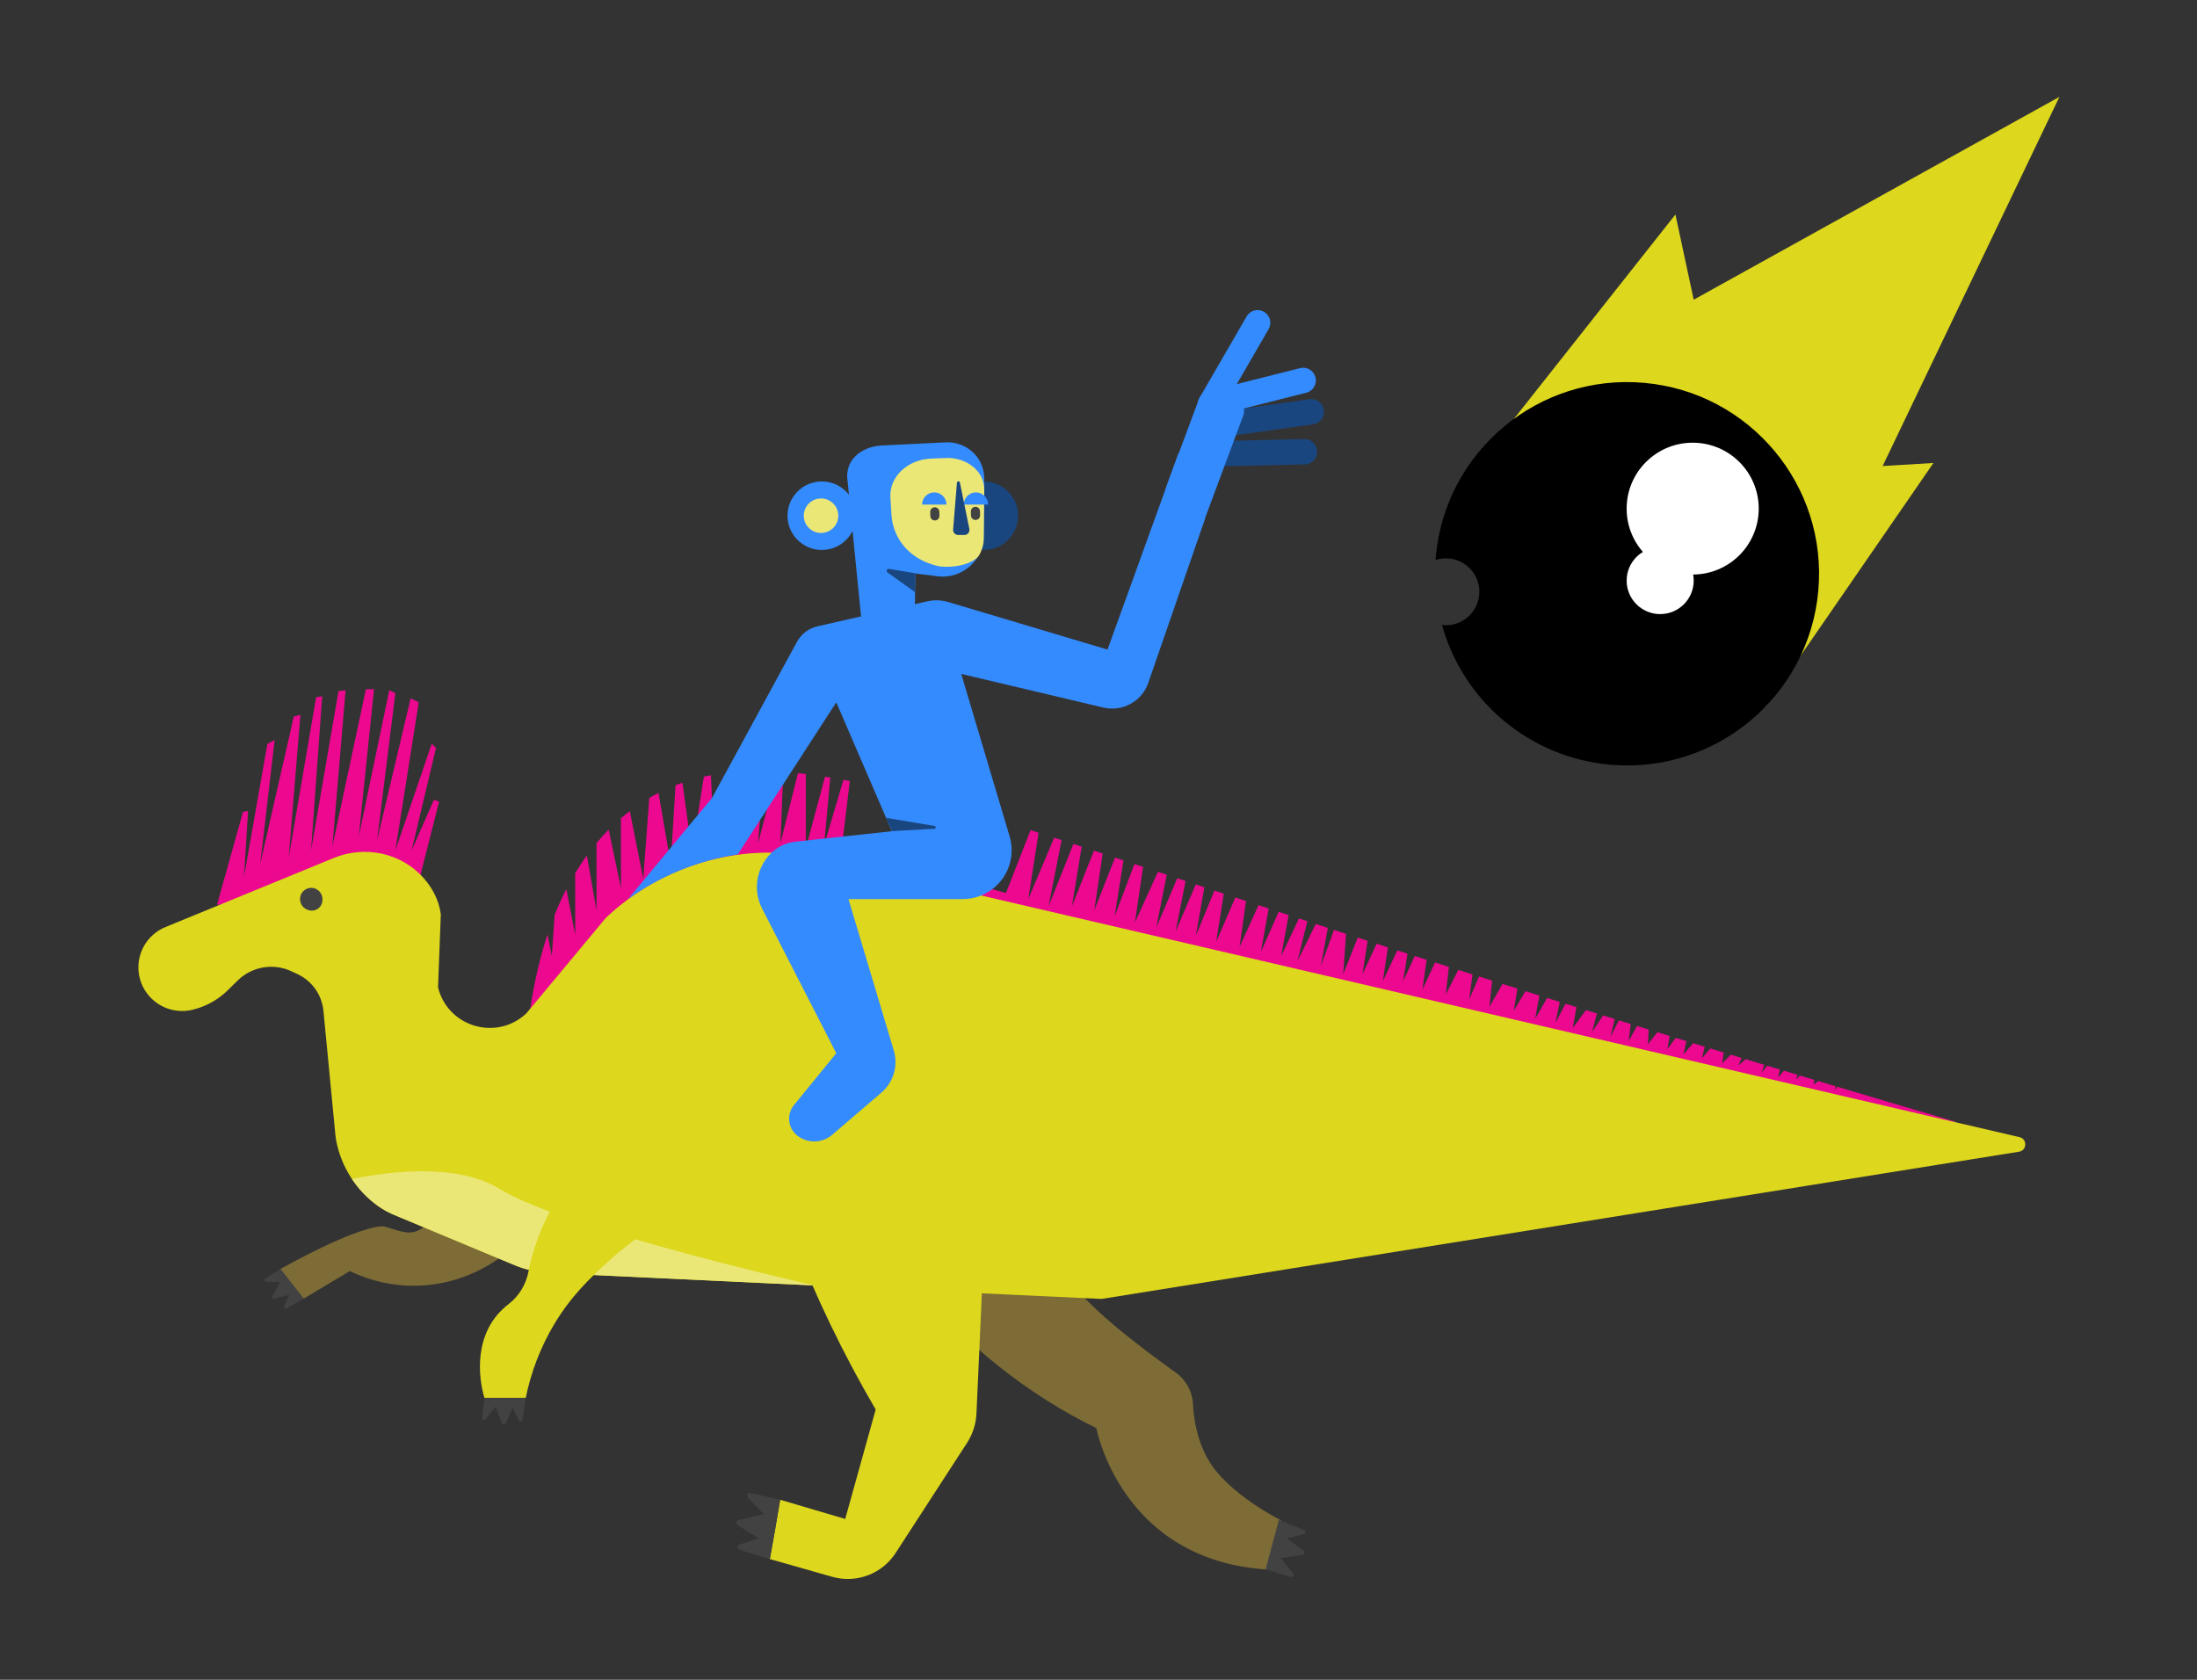 <svg xmlns="http://www.w3.org/2000/svg" xmlns:xlink="http://www.w3.org/1999/xlink" width="629" zoomAndPan="magnify" viewBox="0 0 471.75 360.75" height="481" preserveAspectRatio="xMidYMid meet" version="1.0"><rect x="0" y="0" width="471.75" height="360.75" fill="#333333" stroke="none"/><defs><clipPath id="166cab24da"><path d="M 29.344 182 L 435 182 L 435 279 L 29.344 279 Z M 29.344 182 " clip-rule="nonzero"/></clipPath><clipPath id="77825142da"><path d="M 158 226 L 211 226 L 211 339.332 L 158 339.332 Z M 158 226 " clip-rule="nonzero"/></clipPath><clipPath id="a0dc179aa7"><path d="M 325 20.801 L 442.309 20.801 L 442.309 152 L 325 152 Z M 325 20.801 " clip-rule="nonzero"/></clipPath></defs><path fill="#ec088f" d="M 94.277 172.176 L 93.188 171.738 C 91.59 175.371 89.988 179 88.391 182.629 L 93.625 160.633 L 92.699 159.738 L 84.898 182.629 L 89.914 150.832 L 88.172 149.961 L 80.973 180.453 L 84.898 148.871 L 83.59 148.219 L 77.047 179.582 L 80.316 148 L 78.574 148 L 71.375 181.758 C 72.32 170.578 73.266 159.398 74.211 148.219 L 72.684 148.434 L 66.793 182.629 C 67.594 171.594 68.395 160.559 69.191 149.523 L 67.883 149.742 L 61.992 184.156 L 64.508 153.527 L 63.086 153.879 L 55.887 185.461 L 58.977 158.926 L 57.414 159.762 C 55.742 169.273 54.07 178.781 52.395 188.293 C 52.688 183.43 52.977 179 53.27 174.137 L 52.18 174.355 L 46.59 194.332 L 90.133 188.512 C 91.516 183.066 92.898 177.621 94.277 172.176 Z M 94.277 172.176 " fill-opacity="1" fill-rule="nonzero"/><path fill="#7d6c36" d="M 93.129 260.293 C 92.605 261.637 91.66 263.367 89.895 264.211 C 87.371 265.434 85.02 263.965 82.383 263.387 C 82.383 263.387 78.312 262.516 60.199 272.531 L 65.191 278.898 L 75.113 272.973 C 79.535 275.117 84.398 276.195 89.316 276.129 C 98.414 275.988 104.852 271.883 107.27 270.156 " fill-opacity="1" fill-rule="nonzero"/><path fill="#ec088f" d="M 394.535 233.398 L 394 234.031 L 394.172 233.289 L 390.418 232.168 L 389.418 232.941 L 389.586 231.918 L 386.453 230.977 L 385.711 231.848 L 385.945 230.816 L 383.051 229.945 L 381.785 231.418 L 382.18 229.691 L 379.465 228.871 L 378.293 230.328 L 378.828 228.68 L 374.848 227.473 C 373.93 228.246 373.277 228.805 373.277 228.805 L 373.977 227.207 L 371.652 226.504 L 369.785 228.367 L 370.129 226.039 L 367.25 225.168 L 365.426 227.281 L 366.062 224.797 L 363.566 224.035 L 361.496 226.41 L 362.109 223.59 L 359.832 222.891 L 358.008 225.32 L 358.527 222.488 L 355.879 221.672 L 353.863 224.23 L 354.016 221.102 L 351.516 220.332 L 349.719 223.578 L 350.156 219.91 L 347.625 219.129 L 345.793 222.707 L 346.719 218.848 L 344.23 218.074 L 341.863 221.617 L 342.898 217.66 L 340.543 216.926 L 337.719 220.746 L 338.504 216.293 L 336.145 215.555 L 334.012 219.656 L 334.91 215.168 L 332.203 214.32 L 329.648 218.785 L 330.535 213.797 L 327.551 212.859 L 325.066 217.043 L 325.82 212.312 L 322.641 211.309 L 319.832 216.172 L 320.391 210.598 L 317.59 209.711 L 315.469 214.648 L 316.184 209.262 L 313.129 208.293 L 310.453 213.559 L 311.121 207.652 L 308.148 206.703 L 305.438 212.469 L 306.332 206.121 L 303.793 205.305 L 301.293 210.727 L 302.219 204.805 L 300.035 204.102 L 296.93 210.727 L 298.02 203.449 L 295.594 202.668 L 292.566 209.203 L 293.668 202.047 L 291.543 201.355 L 288.422 209.203 L 289.035 200.543 C 288.16 200.262 287.301 199.98 286.445 199.703 L 283.621 207.461 L 285.125 199.27 L 282.531 198.426 L 278.605 206.371 L 280.719 197.832 L 278.926 197.246 L 275.113 205.281 L 276.699 196.516 L 274.566 195.816 L 270.75 204.41 L 272.418 195.109 L 270.234 194.395 L 266.172 203.32 L 267.543 193.504 L 265.258 192.746 L 261.152 202.234 L 262.777 191.926 L 260.758 191.258 L 256.793 200.926 L 258.605 190.543 L 256.758 189.93 L 252.43 200.055 L 254.578 189.203 L 252.789 188.609 L 248.285 199.184 L 250.527 187.855 L 248.637 187.227 L 243.703 198.094 L 245.449 186.168 L 243.594 185.555 L 239.34 196.789 L 241.242 184.777 L 239.43 184.176 L 234.977 195.48 L 236.773 183.301 L 234.902 182.684 L 230.18 194.609 L 232.27 181.82 L 230.488 181.242 L 225.16 194.609 L 227.949 180.418 L 226.355 179.902 L 220.797 193.086 L 223.016 178.832 L 221.293 178.281 L 216 191.777 L 212.074 190.688 L 214.34 176.109 L 212.977 175.695 L 208.145 189.602 L 210.566 174.961 L 208.902 174.465 L 203.129 188.73 L 205.715 173.527 L 203.914 173.008 L 197.676 187.641 L 200.242 171.98 L 198.809 171.59 L 193.531 186.551 L 195.711 170.77 C 195.223 170.641 194.738 170.516 194.254 170.395 L 189.168 185.461 L 184.586 184.156 L 180.66 182.848 L 182.48 167.73 L 181.098 167.469 L 176.953 181.543 L 178.293 166.98 L 177.148 166.797 L 173.027 182.195 L 173.027 166.227 C 172.461 166.16 171.902 166.098 171.344 166.039 L 167.574 181.105 L 168.188 165.77 C 167.719 165.734 167.25 165.711 166.789 165.684 L 162.773 181.105 L 164.016 165.59 C 163.613 165.59 163.211 165.59 162.816 165.59 L 158.41 181.758 L 158.41 165.742 C 157.93 165.777 157.449 165.82 156.977 165.867 L 153.395 182.195 L 152.645 166.484 C 152.137 166.582 151.633 166.684 151.137 166.797 L 148.594 183.066 L 146.539 168.094 C 146.039 168.266 145.543 168.445 145.055 168.637 L 144.016 185.461 L 141.395 170.277 C 140.73 170.621 140.07 170.984 139.418 171.367 L 138.125 188.73 L 135.238 174.188 C 134.582 174.684 133.945 175.199 133.324 175.73 L 133.324 190.688 L 130.707 178.164 C 129.793 179.094 128.918 180.051 128.09 181.043 L 128.09 195.48 L 126.012 183.719 C 125.121 184.945 124.289 186.207 123.508 187.512 L 123.508 200.707 L 121.602 190.949 C 120.68 192.75 119.84 194.602 119.09 196.5 L 118.492 205.281 L 117.559 200.707 C 113.355 213.418 112.344 227.301 112.324 238.469 L 420.113 240.961 C 411.344 238.395 402.816 235.871 394.535 233.398 Z M 394.535 233.398 " fill-opacity="1" fill-rule="nonzero"/><path fill="#7d6c36" d="M 235.414 306.703 C 235.414 306.703 240.688 335.207 272.277 337.078 L 275.094 326.516 C 275.094 326.516 263.586 320.828 259.371 313.367 C 257.027 309.227 256.328 304.754 256.172 301.605 C 256.109 300.254 255.738 298.934 255.09 297.746 C 254.441 296.555 253.531 295.531 252.43 294.742 C 245.535 289.836 231.531 279.363 228.938 273.469 C 225.469 265.586 196.852 275.953 196.852 275.953 C 207.32 288.875 220.477 299.367 235.414 306.703 Z M 235.414 306.703 " fill-opacity="1" fill-rule="nonzero"/><g clip-path="url(#166cab24da)"><path fill="#ddd71d" d="M 433.531 247.34 L 236.535 278.957 L 174.883 276.066 L 118.055 273.383 C 115.43 273.262 112.848 272.684 110.422 271.672 L 84.711 260.941 C 83.488 260.441 82.328 259.809 81.25 259.051 C 76.516 255.684 73.266 250.621 72.18 244.922 C 72.102 244.484 72.047 244.07 72.008 243.641 L 69.453 217.094 C 69.289 215.418 68.699 213.809 67.73 212.43 C 66.762 211.051 65.453 209.945 63.93 209.223 L 62.648 208.621 C 60.742 207.715 58.598 207.418 56.516 207.77 C 54.434 208.125 52.512 209.109 51.008 210.594 L 48.926 212.648 C 46.816 214.727 44.176 216.188 41.289 216.867 C 40.582 217.035 39.859 217.117 39.133 217.117 C 36.953 217.129 34.84 216.379 33.152 215 C 31.465 213.621 30.312 211.699 29.891 209.566 C 29.469 207.43 29.805 205.215 30.84 203.301 C 31.875 201.387 33.547 199.891 35.57 199.074 L 71.684 184.25 C 78.398 181.492 86.203 183.16 91 188.605 C 92.941 190.809 94.285 193.477 94.656 196.367 L 94.059 212.031 C 96.133 220.559 106.668 223.648 113.039 217.605 L 130.078 197.133 C 136.211 191.312 143.695 187.105 151.859 184.887 C 160.027 182.672 168.613 182.52 176.855 184.438 L 433.641 244.211 C 435.344 244.609 435.262 247.062 433.531 247.34 Z M 433.531 247.34 " fill-opacity="1" fill-rule="nonzero"/></g><path fill="#ebe777" d="M 174.883 276.066 L 118.055 273.383 C 115.43 273.262 112.848 272.684 110.422 271.672 L 84.711 260.945 C 83.488 260.441 82.328 259.809 81.25 259.051 C 79.008 257.461 77.078 255.473 75.559 253.184 C 84.566 251.383 98.527 249.918 107.34 255.363 C 121.207 263.941 174.883 276.066 174.883 276.066 Z M 174.883 276.066 " fill-opacity="1" fill-rule="nonzero"/><g clip-path="url(#77825142da)"><path fill="#ddd71d" d="M 158.395 226.102 C 164.109 253.055 174.117 278.918 188.031 302.707 C 185.852 310.547 183.668 318.379 181.488 326.207 L 167.527 322.086 L 165.309 334.824 L 178.762 338.652 C 181.273 339.352 183.945 339.23 186.383 338.305 C 188.82 337.383 190.898 335.707 192.312 333.523 L 207.652 309.863 C 208.879 307.965 209.578 305.77 209.672 303.512 L 210.527 284.539 C 210.672 281.246 210.816 277.957 210.961 274.668 " fill-opacity="1" fill-rule="nonzero"/></g><path fill="#ddd71d" d="M 123.559 252.125 C 119.66 256.742 116.695 262.074 114.832 267.82 C 114.273 269.555 113.816 271.324 113.469 273.117 C 112.938 275.891 111.406 278.379 109.164 280.105 C 108.273 280.789 107.461 281.566 106.738 282.426 C 100.852 289.48 103.707 299.23 104.02 300.215 C 106.965 300.23 109.945 300.199 112.891 300.215 C 114.016 294.641 116.078 289.297 118.988 284.41 C 122.66 278.262 126.75 274.457 130.363 271.145 C 134.516 267.336 139.07 263.992 143.949 261.176 " fill-opacity="1" fill-rule="nonzero"/><path fill="#424242" d="M 69.18 193.75 C 69.117 194.07 68.984 194.371 68.793 194.637 C 68.602 194.898 68.355 195.117 68.074 195.277 C 67.789 195.438 67.473 195.535 67.148 195.562 C 66.824 195.59 66.496 195.547 66.191 195.434 C 65.691 195.293 65.25 194.996 64.93 194.586 C 64.707 194.285 64.555 193.934 64.48 193.566 C 64.406 193.195 64.414 192.816 64.504 192.449 C 64.617 192.035 64.836 191.66 65.145 191.363 C 65.449 191.066 65.828 190.855 66.238 190.75 C 66.652 190.645 67.082 190.648 67.492 190.758 C 67.809 190.855 68.105 191.016 68.359 191.227 C 68.613 191.441 68.824 191.699 68.973 191.996 C 69.254 192.539 69.324 193.16 69.18 193.75 Z M 69.18 193.75 " fill-opacity="1" fill-rule="nonzero"/><path fill="#1a467f" d="M 211.25 118.109 C 215.32 118.109 218.617 114.816 218.617 110.754 C 218.617 106.691 215.32 103.398 211.25 103.398 C 207.184 103.398 203.883 106.691 203.883 110.754 C 203.883 114.816 207.184 118.109 211.25 118.109 Z M 211.25 118.109 " fill-opacity="1" fill-rule="nonzero"/><path fill="#424242" d="M 60.199 272.527 L 56.961 274.543 C 56.887 274.59 56.828 274.66 56.793 274.742 C 56.762 274.824 56.758 274.914 56.785 275 C 56.809 275.086 56.859 275.16 56.934 275.211 C 57.004 275.266 57.09 275.293 57.18 275.289 L 60.203 275.289 L 58.461 278.328 C 58.418 278.395 58.402 278.477 58.406 278.555 C 58.41 278.633 58.441 278.711 58.488 278.773 C 58.539 278.836 58.605 278.887 58.68 278.91 C 58.758 278.934 58.84 278.938 58.914 278.918 L 62.137 278.059 L 61.016 280.484 C 60.98 280.562 60.969 280.652 60.988 280.734 C 61.004 280.82 61.051 280.895 61.113 280.953 C 61.176 281.012 61.258 281.047 61.344 281.055 C 61.43 281.066 61.516 281.047 61.59 281.004 L 65.191 278.891 C 63.527 276.77 61.863 274.648 60.199 272.527 Z M 60.199 272.527 " fill-opacity="1" fill-rule="nonzero"/><path fill="#424242" d="M 104.012 300.215 L 103.539 304.492 C 103.531 304.578 103.551 304.664 103.598 304.738 C 103.641 304.816 103.711 304.871 103.789 304.906 C 103.871 304.938 103.961 304.945 104.047 304.922 C 104.129 304.902 104.207 304.852 104.262 304.785 L 106.391 302.109 L 107.836 305.723 C 107.867 305.797 107.918 305.859 107.984 305.902 C 108.051 305.945 108.129 305.973 108.207 305.973 C 108.289 305.973 108.367 305.945 108.434 305.902 C 108.5 305.859 108.551 305.797 108.582 305.723 L 110.066 302.32 L 111.43 305.027 C 111.469 305.105 111.531 305.168 111.609 305.207 C 111.684 305.246 111.773 305.258 111.855 305.246 C 111.941 305.23 112.02 305.191 112.082 305.129 C 112.141 305.066 112.18 304.988 112.191 304.902 C 112.422 303.34 112.668 301.746 112.887 300.203 C 109.949 300.191 106.949 300.242 104.012 300.215 Z M 104.012 300.215 " fill-opacity="1" fill-rule="nonzero"/><path fill="#424242" d="M 167.512 322.086 L 161.16 320.625 C 161.039 320.594 160.906 320.602 160.789 320.648 C 160.672 320.699 160.574 320.785 160.512 320.891 C 160.445 321 160.418 321.129 160.434 321.254 C 160.449 321.379 160.504 321.496 160.594 321.59 L 163.957 325.16 L 158.523 326.469 C 158.41 326.496 158.309 326.555 158.23 326.637 C 158.156 326.723 158.102 326.828 158.086 326.941 C 158.066 327.055 158.082 327.168 158.129 327.273 C 158.176 327.379 158.254 327.465 158.352 327.527 L 162.875 330.332 L 158.75 331.707 C 158.633 331.746 158.531 331.82 158.461 331.922 C 158.387 332.023 158.352 332.145 158.352 332.266 C 158.355 332.387 158.395 332.508 158.469 332.605 C 158.543 332.703 158.648 332.777 158.766 332.812 C 160.945 333.465 163.148 334.207 165.297 334.832 C 165.676 332.828 166.047 330.797 166.406 328.734 C 166.797 326.492 167.164 324.273 167.512 322.086 Z M 167.512 322.086 " fill-opacity="1" fill-rule="nonzero"/><path fill="#424242" d="M 271.773 337.039 L 277.094 338.637 C 277.195 338.672 277.301 338.672 277.402 338.641 C 277.504 338.605 277.594 338.543 277.652 338.457 C 277.715 338.371 277.746 338.266 277.742 338.16 C 277.742 338.055 277.703 337.953 277.637 337.867 L 275.059 334.629 L 279.719 333.918 C 279.812 333.902 279.902 333.855 279.973 333.793 C 280.039 333.727 280.09 333.645 280.113 333.551 C 280.137 333.461 280.133 333.363 280.102 333.273 C 280.07 333.184 280.012 333.102 279.938 333.043 L 276.328 330.371 L 279.895 329.5 C 279.996 329.473 280.09 329.418 280.156 329.34 C 280.223 329.258 280.262 329.16 280.27 329.055 C 280.277 328.953 280.25 328.848 280.195 328.762 C 280.141 328.672 280.055 328.605 279.961 328.566 C 278.172 327.871 276.367 327.09 274.609 326.414 C 274.148 328.07 273.695 329.754 273.25 331.461 C 272.766 333.312 272.219 335.223 271.773 337.039 Z M 271.773 337.039 " fill-opacity="1" fill-rule="nonzero"/><path fill="#348bfe" d="M 206.402 144.73 L 216.789 179.621 C 217.254 181.184 217.348 182.836 217.062 184.441 C 216.777 186.047 216.121 187.562 215.145 188.871 C 214.164 190.18 212.898 191.242 211.438 191.973 C 209.977 192.703 208.367 193.086 206.734 193.086 L 182.188 193.086 L 191.918 225.598 C 192.398 227.199 192.402 228.906 191.93 230.512 C 191.461 232.117 190.531 233.555 189.262 234.645 L 178.699 243.703 C 177.656 244.594 176.34 245.098 174.973 245.129 C 173.602 245.16 172.266 244.715 171.188 243.871 C 170.707 243.488 170.309 243.012 170.012 242.473 C 169.719 241.938 169.531 241.344 169.469 240.734 C 169.402 240.125 169.461 239.508 169.637 238.922 C 169.816 238.332 170.105 237.785 170.496 237.312 L 179.57 226.191 L 163.645 195.125 C 162.688 193.254 162.332 191.129 162.629 189.051 C 162.926 186.969 163.859 185.031 165.305 183.5 L 165.375 183.426 C 166.789 181.93 168.695 180.984 170.746 180.762 L 191.508 178.512 L 179.57 150.832 L 158.41 183.5 C 149.91 184.789 141.836 188.074 134.852 193.086 L 152.879 171.383 L 171.129 137.84 C 171.59 137 172.223 136.262 172.992 135.688 C 173.758 135.109 174.641 134.703 175.582 134.496 L 199.141 129.137 C 200.617 128.801 202.156 128.855 203.605 129.289 L 237.812 139.504 C 242.902 125.422 247.992 111.336 253.082 97.25 L 258.754 111.41 C 254.691 123.16 250.625 134.91 246.559 146.66 C 245.898 148.578 244.543 150.184 242.762 151.16 C 240.98 152.141 238.898 152.422 236.922 151.953 Z M 206.402 144.73 " fill-opacity="1" fill-rule="nonzero"/><path fill="#348bfe" d="M 211.348 102.895 L 211.234 115.094 C 211.211 117.363 210.312 119.539 208.727 121.164 C 207.137 122.789 204.984 123.742 202.711 123.824 C 202.238 123.84 201.77 123.816 201.301 123.758 L 196.547 123.16 L 196.363 136.207 L 185.355 137.094 L 181.988 103.203 C 181.809 102.102 181.934 100.973 182.344 99.938 C 183.387 97.41 186.242 95.762 189.609 95.66 L 190.699 95.605 L 203.02 95 C 206.195 94.844 209.219 96.551 210.582 99.422 C 211.098 100.504 211.359 101.695 211.348 102.895 Z M 211.348 102.895 " fill-opacity="1" fill-rule="nonzero"/><path fill="#ebe777" d="M 211.348 105.195 L 211.234 115.781 C 211.23 116.129 211.199 116.48 211.141 116.824 C 210.977 117.691 210.66 118.523 210.215 119.285 C 209.402 120.594 206.133 122.078 201.82 121.645 C 200.852 121.465 195.887 120.453 193.113 115.926 C 192.168 114.371 191.594 112.617 191.434 110.805 L 191.191 106.836 C 190.918 102.449 194.816 98.707 199.883 98.492 L 203.02 98.359 C 206.195 98.223 209.223 99.703 210.582 102.191 C 211.094 103.113 211.355 104.145 211.348 105.195 Z M 211.348 105.195 " fill-opacity="1" fill-rule="nonzero"/><path fill="#424242" d="M 208.488 110.707 C 208.5 111.25 208.949 111.676 209.492 111.664 C 210.035 111.652 210.465 111.207 210.453 110.664 L 210.434 109.793 C 210.422 109.254 209.973 108.824 209.43 108.836 C 208.887 108.848 208.457 109.297 208.469 109.836 Z M 208.488 110.707 " fill-opacity="1" fill-rule="nonzero"/><path fill="#424242" d="M 199.758 110.812 C 199.77 111.355 200.219 111.785 200.762 111.773 C 201.301 111.762 201.73 111.312 201.719 110.77 L 201.699 109.898 C 201.688 109.359 201.238 108.93 200.699 108.941 C 200.156 108.953 199.727 109.402 199.738 109.941 Z M 199.758 110.812 " fill-opacity="1" fill-rule="nonzero"/><path fill="#1a467f" d="M 280.172 99.746 C 281.676 99.711 282.871 98.465 282.836 96.961 C 282.801 95.461 281.555 94.266 280.051 94.301 L 259.77 94.746 C 258.262 94.777 257.07 96.023 257.102 97.527 C 257.133 99.031 258.383 100.223 259.887 100.191 Z M 280.172 99.746 " fill-opacity="1" fill-rule="nonzero"/><path fill="#1a467f" d="M 281.945 91.125 C 283.438 90.914 284.477 89.535 284.266 88.047 C 284.055 86.559 282.676 85.523 281.184 85.734 L 261.098 88.57 C 259.605 88.781 258.566 90.156 258.777 91.648 C 258.988 93.137 260.367 94.172 261.859 93.961 Z M 281.945 91.125 " fill-opacity="1" fill-rule="nonzero"/><path fill="#1a467f" d="M 196.551 123.121 L 190.879 122.16 C 190.785 122.152 190.691 122.172 190.609 122.219 C 190.527 122.266 190.465 122.34 190.426 122.426 C 190.391 122.516 190.383 122.609 190.406 122.703 C 190.43 122.793 190.484 122.875 190.559 122.934 L 196.488 127.176 C 196.512 125.824 196.531 124.473 196.551 123.121 Z M 196.551 123.121 " fill-opacity="1" fill-rule="nonzero"/><path fill="#348bfe" d="M 176.465 118.109 C 180.535 118.109 183.832 114.816 183.832 110.754 C 183.832 106.691 180.535 103.398 176.465 103.398 C 172.398 103.398 169.098 106.691 169.098 110.754 C 169.098 114.816 172.398 118.109 176.465 118.109 Z M 176.465 118.109 " fill-opacity="1" fill-rule="nonzero"/><path fill="#348bfe" d="M 262.547 87.621 C 263.07 86.211 262.352 84.645 260.938 84.121 C 259.527 83.598 257.957 84.316 257.434 85.727 L 250.371 104.715 C 249.848 106.125 250.566 107.691 251.98 108.215 C 253.391 108.738 254.961 108.02 255.484 106.609 Z M 262.547 87.621 " fill-opacity="1" fill-rule="nonzero"/><path fill="#348bfe" d="M 265.363 85.691 L 264.648 85.426 C 263.238 84.902 261.668 85.621 261.145 87.031 L 252.129 111.273 C 251.602 112.684 252.324 114.25 253.734 114.773 L 254.449 115.039 C 255.859 115.562 257.43 114.844 257.953 113.434 L 266.969 89.191 C 267.492 87.781 266.773 86.215 265.363 85.691 Z M 265.363 85.691 " fill-opacity="1" fill-rule="nonzero"/><path fill="#348bfe" d="M 280.492 84.34 C 281.949 83.973 282.836 82.492 282.465 81.035 C 282.098 79.574 280.613 78.691 279.152 79.062 L 259.484 84.027 C 258.027 84.395 257.141 85.875 257.512 87.336 C 257.879 88.793 259.363 89.676 260.824 89.305 Z M 280.492 84.34 " fill-opacity="1" fill-rule="nonzero"/><path fill="#348bfe" d="M 209.559 105.746 C 208.863 105.746 208.199 106.023 207.707 106.512 C 207.215 107 206.941 107.668 206.941 108.359 L 212.176 108.359 C 212.176 107.668 211.898 107 211.41 106.512 C 210.918 106.023 210.254 105.746 209.559 105.746 Z M 209.559 105.746 " fill-opacity="1" fill-rule="nonzero"/><path fill="#348bfe" d="M 272.406 70.676 C 273.16 69.375 272.711 67.707 271.406 66.957 C 270.102 66.203 268.434 66.652 267.684 67.953 L 257.539 85.496 C 256.785 86.797 257.234 88.461 258.535 89.215 C 259.84 89.965 261.508 89.52 262.262 88.219 Z M 272.406 70.676 " fill-opacity="1" fill-rule="nonzero"/><path fill="#1a467f" d="M 191.566 178.492 L 200.645 177.988 C 200.719 177.984 200.789 177.953 200.844 177.902 C 200.898 177.848 200.93 177.777 200.934 177.703 C 200.938 177.629 200.914 177.555 200.867 177.496 C 200.82 177.438 200.754 177.398 200.68 177.387 L 190.258 175.633 Z M 191.566 178.492 " fill-opacity="1" fill-rule="nonzero"/><path fill="#1a467f" d="M 206.109 103.609 L 208.145 113.586 C 208.18 113.746 208.176 113.91 208.137 114.066 C 208.098 114.223 208.023 114.371 207.922 114.496 C 207.816 114.621 207.688 114.723 207.543 114.789 C 207.395 114.859 207.234 114.895 207.074 114.895 L 205.746 114.895 C 205.594 114.895 205.445 114.863 205.305 114.805 C 205.168 114.742 205.043 114.652 204.941 114.543 C 204.836 114.43 204.758 114.301 204.711 114.156 C 204.66 114.012 204.645 113.863 204.656 113.711 L 205.48 103.645 C 205.492 103.57 205.527 103.504 205.582 103.453 C 205.633 103.402 205.707 103.371 205.777 103.367 C 205.855 103.363 205.926 103.387 205.988 103.43 C 206.047 103.473 206.09 103.535 206.109 103.609 Z M 206.109 103.609 " fill-opacity="1" fill-rule="nonzero"/><path fill="#ebe777" d="M 176.297 114.457 C 178.348 114.457 180.008 112.801 180.008 110.754 C 180.008 108.711 178.348 107.051 176.297 107.051 C 174.25 107.051 172.59 108.711 172.59 110.754 C 172.59 112.801 174.25 114.457 176.297 114.457 Z M 176.297 114.457 " fill-opacity="1" fill-rule="nonzero"/><path fill="#348bfe" d="M 200.613 105.746 C 199.918 105.746 199.254 106.023 198.762 106.512 C 198.273 107 197.996 107.668 197.996 108.359 L 203.23 108.359 C 203.23 107.668 202.957 107 202.465 106.512 C 201.973 106.023 201.309 105.746 200.613 105.746 Z M 200.613 105.746 " fill-opacity="1" fill-rule="nonzero"/><g clip-path="url(#a0dc179aa7)"><path fill="#ddd71d" d="M 442.207 20.801 L 363.68 64.363 L 359.754 46.066 L 325.066 89.965 L 349.367 123.219 L 379.102 151.734 L 415.16 99.43 L 404.254 100.082 Z M 442.207 20.801 " fill-opacity="1" fill-rule="nonzero"/></g><path fill="#000000" d="M 353.09 82.223 C 330.402 80.172 310.363 96.863 308.309 119.508 C 308.285 119.754 308.27 120 308.254 120.25 C 309.273 119.922 310.359 119.824 311.422 119.969 C 312.488 120.113 313.508 120.492 314.406 121.082 C 315.301 121.672 316.059 122.453 316.613 123.371 C 317.172 124.289 317.516 125.316 317.621 126.387 C 317.727 127.453 317.59 128.531 317.223 129.539 C 316.859 130.547 316.27 131.461 315.504 132.215 C 314.738 132.965 313.816 133.539 312.801 133.887 C 311.785 134.238 310.703 134.355 309.637 134.23 C 311.879 142.289 316.527 149.477 322.961 154.832 C 329.395 160.188 337.309 163.461 345.652 164.219 C 368.34 166.266 388.375 149.574 390.43 126.93 C 392.48 104.289 375.762 84.27 353.09 82.223 Z M 353.09 82.223 " fill-opacity="1" fill-rule="nonzero"/><path fill="#ffffff" d="M 356.48 131.883 C 360.457 131.883 363.68 128.664 363.68 124.695 C 363.68 120.727 360.457 117.508 356.48 117.508 C 352.504 117.508 349.281 120.727 349.281 124.695 C 349.281 128.664 352.504 131.883 356.48 131.883 Z M 356.48 131.883 " fill-opacity="1" fill-rule="nonzero"/><path fill="#ffffff" d="M 363.461 123.387 C 371.289 123.387 377.641 117.051 377.641 109.23 C 377.641 101.41 371.289 95.074 363.461 95.074 C 355.629 95.074 349.281 101.41 349.281 109.23 C 349.281 117.051 355.629 123.387 363.461 123.387 Z M 363.461 123.387 " fill-opacity="1" fill-rule="nonzero"/></svg>